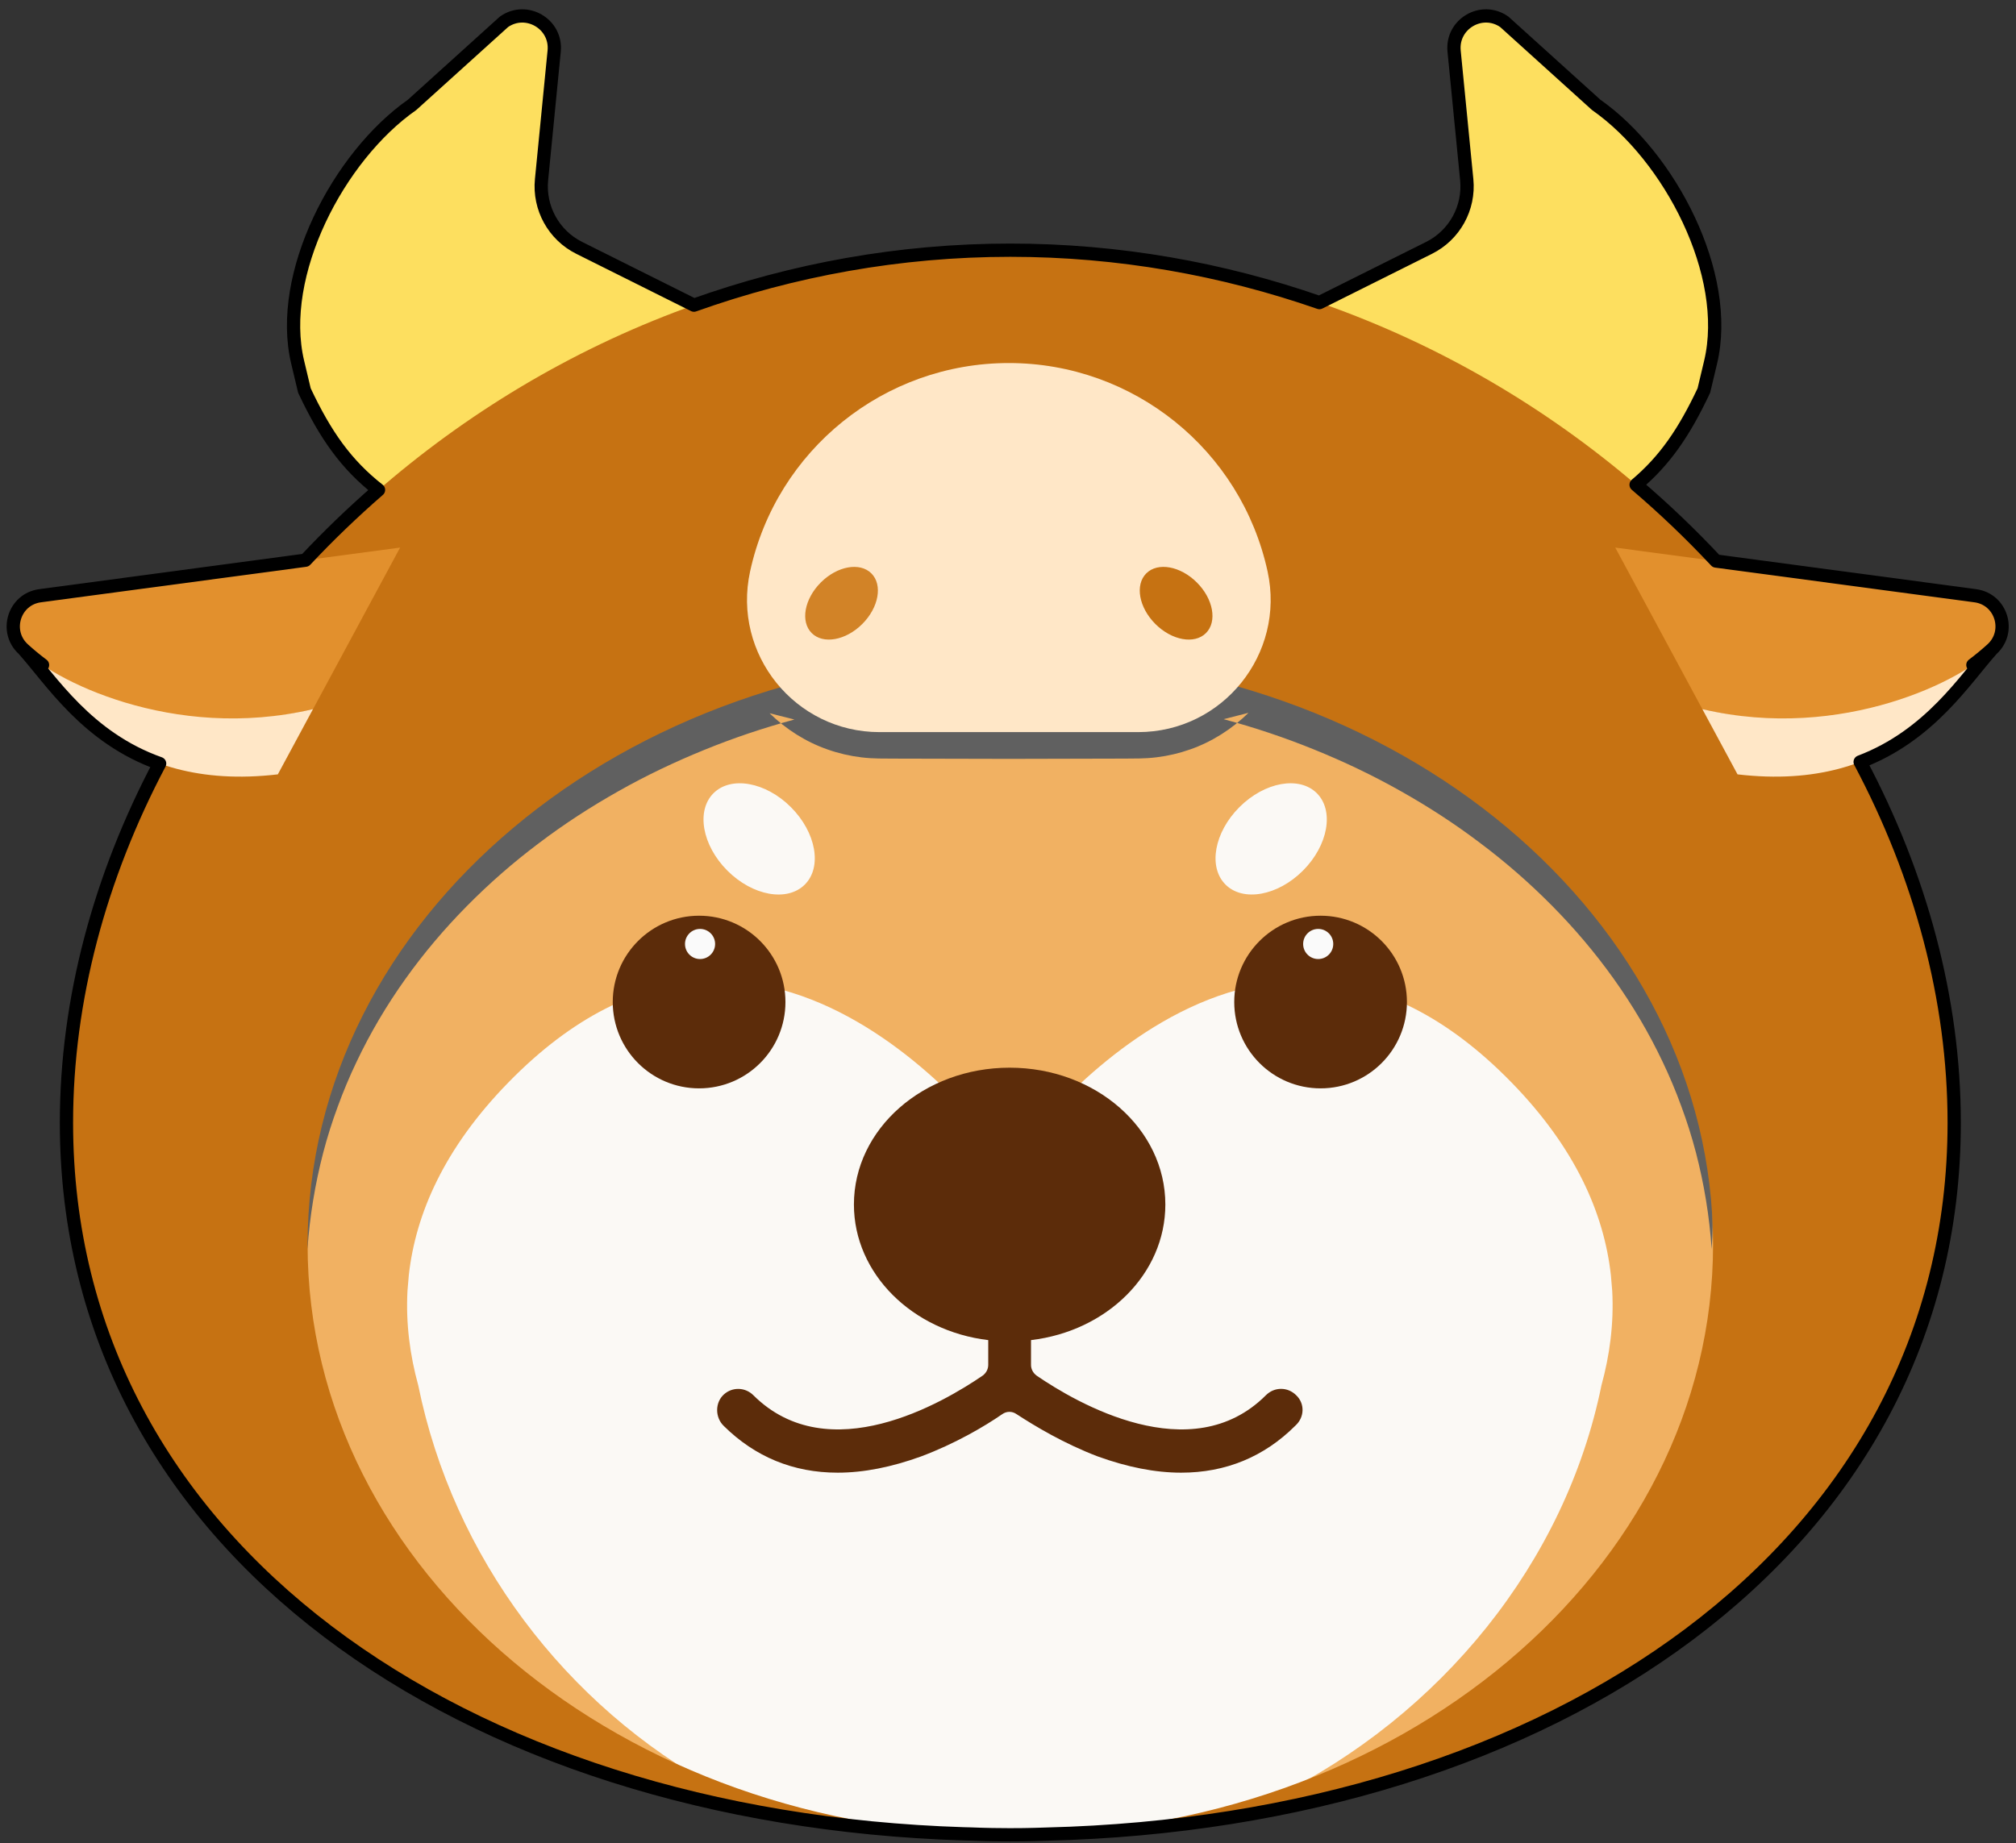 <svg xmlns="http://www.w3.org/2000/svg" width="152" height="139" viewBox="0 0 152 139">
    <rect x="0" y="0" width="152" height="139" fill="#333333" stroke="none"/>
    <g fill="none" fill-rule="evenodd">
        <g>
            <g>
                <path fill="#F1B162" d="M135.66 86.584c0 28.048-27.096 50.786-60.52 50.786-33.426 0-60.522-22.738-60.522-50.786 0-28.048 27.096-50.785 60.521-50.785s60.521 22.737 60.521 50.785" transform="translate(-207 -307) translate(208 308)"/>
                <path fill="#FBF9F5" d="M120.556 96.34c.133 2.487-.192 4.88-.812 7.135-2.72 13.37-12.12 24.9-24.668 31.07-6.243 1.828-12.95 2.825-19.937 2.825-7.742 0-15.142-1.224-21.946-3.448-11.609-6.302-20.028-17.512-22.659-30.448-.62-2.254-.944-4.646-.811-7.13l.1-1.184c.52-4.644 2.68-9.58 7.492-14.513 19.77-20.27 37.831 6.035 37.831 6.035s18.094-26.305 37.832-6.035c4.805 4.934 6.96 9.869 7.477 14.513l.1 1.18z" transform="translate(-207 -307) translate(208 308)"/>
                <path fill="#5C2C0A" d="M58.22 74.568c0 3.596-2.914 6.51-6.51 6.51-3.595 0-6.51-2.914-6.51-6.51 0-3.595 2.915-6.51 6.51-6.51 3.596 0 6.51 2.915 6.51 6.51M105.078 74.568c0 3.596-2.915 6.51-6.51 6.51-3.595 0-6.51-2.914-6.51-6.51 0-3.595 2.915-6.51 6.51-6.51 3.595 0 6.51 2.915 6.51 6.51" transform="translate(-207 -307) translate(208 308)"/>
                <path fill="#FAFAFA" d="M51.782 69.054c.627 0 1.135.509 1.135 1.136 0 .627-.508 1.135-1.135 1.135s-1.135-.508-1.135-1.135.508-1.136 1.135-1.136M98.388 69.054c.627 0 1.135.509 1.135 1.136 0 .627-.508 1.135-1.135 1.135s-1.135-.508-1.135-1.135.508-1.136 1.135-1.136" transform="translate(-207 -307) translate(208 308)"/>
                <path fill="#FBF9F5" d="M52.794 58.822c1.322-1.323 3.936-.853 5.838 1.049 1.902 1.902 2.372 4.515 1.049 5.838-1.323 1.322-3.936.853-5.838-1.05-1.902-1.901-2.372-4.515-1.05-5.837M92.448 59.87c1.901-1.902 4.515-2.371 5.838-1.05 1.322 1.323.853 3.937-1.05 5.84-1.901 1.901-4.515 2.37-5.837 1.048-1.323-1.322-.853-3.936 1.049-5.838" transform="translate(-207 -307) translate(208 308)"/>
                <path fill="#5C2C0A" d="M96.732 104.224c-.645-.645-1.645-.645-2.29 0-5.644 5.644-14.32.548-17.287-1.484-.258-.193-.42-.483-.42-.806v-1.871c5.741-.677 10.128-4.999 10.128-10.224 0-5.708-5.257-10.32-11.74-10.32-6.483 0-11.74 4.612-11.74 10.32 0 5.225 4.419 9.547 10.127 10.224v1.87c0 .324-.16.614-.419.807-2.967 2.032-11.61 7.128-17.287 1.484-.613-.613-1.58-.645-2.225-.064-.678.612-.678 1.741 0 2.386 2.354 2.322 5.225 3.515 8.579 3.515 1.967 0 4.064-.419 6.289-1.225 2.58-.968 4.773-2.258 6.128-3.193.322-.226.741-.226 1.064 0 1.387.903 3.58 2.225 6.128 3.193 2.225.806 4.322 1.225 6.29 1.225 3.353 0 6.256-1.193 8.61-3.547.71-.645.71-1.677.065-2.29" transform="translate(-207 -307) translate(208 308)"/>
                <path fill="#606060" d="M128.055 93.212c-.168-2.477-.57-4.918-1.186-7.29-.31-1.184-.679-2.35-1.103-3.493-.417-1.145-.89-2.268-1.413-3.362-2.081-4.39-4.955-8.347-8.339-11.767-1.692-1.71-3.507-3.296-5.43-4.736-1.914-1.451-3.935-2.759-6.027-3.932-2.09-1.179-4.262-2.21-6.485-3.11-2.22-.903-4.499-1.665-6.814-2.285l1.872-.478c-1.235 1.213-2.734 2.174-4.38 2.753-.822.291-1.677.492-2.54.598-.433.054-.867.08-1.3.089l-1.107.01-8.723.021-8.723-.02-1.1-.008c-.434-.008-.868-.032-1.3-.085-.864-.103-1.72-.3-2.543-.59-1.65-.572-3.151-1.53-4.39-2.738l1.872.473c-2.31.625-4.584 1.387-6.8 2.293-2.217.902-4.384 1.933-6.47 3.113-2.087 1.176-4.104 2.482-6.013 3.933-1.917 1.44-3.73 3.024-5.416 4.734-3.376 3.417-6.242 7.37-8.318 11.753-.523 1.093-.994 2.214-1.41 3.357-.423 1.141-.792 2.306-1.101 3.489-.614 2.368-1.016 4.805-1.186 7.278-.169-2.473-.067-4.98.315-7.457.189-1.238.44-2.47.752-3.69.32-1.217.7-2.421 1.138-3.606 1.76-4.74 4.476-9.135 7.824-12.964 1.675-1.916 3.51-3.693 5.463-5.331 1.96-1.628 4.035-3.122 6.208-4.457 2.176-1.329 4.44-2.518 6.775-3.546 2.338-1.023 4.74-1.9 7.188-2.622l1.042-.307.83.78c.856.805 1.874 1.434 2.98 1.796.552.183 1.123.307 1.703.367.29.031.583.042.876.044l1.08-.005 8.724-.02 8.723.021 1.075.006c.293-.002.585-.014.875-.047.58-.062 1.151-.187 1.703-.372 1.105-.368 2.122-.999 2.974-1.807l.829-.785 1.043.307c2.452.722 4.86 1.594 7.202 2.616 2.34 1.028 4.608 2.214 6.79 3.543 2.176 1.335 4.256 2.827 6.221 4.455 1.956 1.64 3.798 3.415 5.476 5.334 3.358 3.83 6.08 8.229 7.848 12.974.44 1.186.821 2.392 1.142 3.61.313 1.222.565 2.455.755 3.696.384 2.48.487 4.99.319 7.467" transform="translate(-207 -307) translate(208 308)"/>
                <path fill="#FDDF5F" d="M54.392 23.546l-11.72-5.853c-1.922-.96-3.052-3.005-2.842-5.142l.953-9.697c.2-2.05-2.095-3.392-3.782-2.21l-6.928 6.262c-5.56 3.892-10.199 12.802-8.63 19.405l.509 2.14c2.145 4.551 4.204 6.932 8.472 9.435l12.504 7.331 11.464-21.671zM95.026 23.546l11.72-5.853c1.922-.96 3.052-3.005 2.842-5.142l-.953-9.697c-.2-2.05 2.095-3.392 3.782-2.21l6.928 6.262c5.56 3.892 10.199 12.802 8.63 19.405l-.509 2.14c-2.146 4.551-4.204 6.932-8.472 9.435l-12.504 7.331-11.464-21.671z" transform="translate(-207 -307) translate(208 308)"/>
                <path fill="#C67212" d="M75.176 17.868c-39.303 0-71.165 32.804-71.165 65.798 0 32.995 31.862 53.686 71.165 53.686-29.262 0-52.984-19.914-52.984-44.479 0-24.565 23.722-44.48 52.984-44.48 29.261 0 52.983 19.915 52.983 44.48 0 24.565-23.722 44.48-52.983 44.48 39.303 0 71.164-20.692 71.164-53.687 0-32.994-31.861-65.798-71.164-65.798" transform="translate(-207 -307) translate(208 308)"/>
                <path fill="#FFE7C7" d="M84.811 54.212H65.314c-6.372 0-11.116-5.887-9.76-12.114 1.996-9.176 10.118-15.72 19.509-15.72 9.39 0 17.512 6.544 19.51 15.72 1.354 6.227-3.39 12.114-9.762 12.114" transform="translate(-207 -307) translate(208 308)"/>
                <path fill="#C67212" d="M89.926 46.743c-.864.864-2.573.557-3.815-.686-1.243-1.243-1.55-2.95-.686-3.815.864-.864 2.572-.557 3.815.686 1.243 1.242 1.55 2.95.686 3.815" transform="translate(-207 -307) translate(208 308)"/>
                <path fill="#D28327" d="M64.015 46.057c-1.243 1.243-2.951 1.55-3.815.686-.865-.864-.557-2.572.685-3.815 1.243-1.243 2.95-1.55 3.815-.685.864.864.557 2.572-.685 3.814" transform="translate(-207 -307) translate(208 308)"/>
                <path fill="#E2902D" d="M29.167 40.295L2.022 43.927C.054 44.19-.7 46.63.77 47.965c3.564 3.232 10.516 7.181 21.832 4.511l6.565-12.181z" transform="translate(-207 -307) translate(208 308)"/>
                <path fill="#FFE7C7" d="M.77 47.965c2.982 3.326 7.235 10.834 19.178 9.433l2.652-4.921C11.982 54.982 2.74 50.16.77 47.965" transform="translate(-207 -307) translate(208 308)"/>
                <path fill="#E2902D" d="M120.785 40.295l27.145 3.632c1.968.263 2.722 2.704 1.252 4.038-3.565 3.232-10.517 7.181-21.832 4.511l-6.565-12.181z" transform="translate(-207 -307) translate(208 308)"/>
                <path fill="#FFE7C7" d="M149.182 47.965c-2.982 3.326-7.235 10.834-19.178 9.433l-2.652-4.921c10.618 2.505 19.86-2.316 21.83-4.512" transform="translate(-207 -307) translate(208 308)"/>
                <path stroke="#000" stroke-linejoin="round" d="M112.417.643l6.928 6.263c5.56 3.892 10.199 12.802 8.63 19.405l-.509 2.14c-1.489 3.159-2.936 5.272-5.109 7.106 2.125 1.813 4.136 3.737 6.023 5.753l19.55 2.617c1.968.263 2.722 2.704 1.252 4.038-.428.388-.906.787-1.433 1.183.64-.433 1.125-.84 1.433-1.183-2.037 2.272-4.666 6.493-9.933 8.496 4.544 8.562 7.091 17.876 7.091 27.205 0 32.224-30.389 52.712-68.42 53.652l-.508.016-.337.01c-.208.006-.416.01-.625.014l-.367.006h-.034l-.91.006h0c-.307 0-.614-.002-.92-.006l.92.006c-.44 0-.878-.004-1.315-.012-.205-.004-.411-.008-.616-.014l-.295-.008c-.187-.006-.375-.012-.562-.02l-.202-.007-.49-.012C33.989 136.1 4.011 115.67 4.011 83.667c0-9.286 2.523-18.556 7.025-27.084C5.546 54.635 2.85 50.284.77 47.965c.308.344.795.752 1.437 1.186-.53-.397-1.008-.797-1.437-1.186C-.7 46.63.054 44.19 2.022 43.927h0l20.007-2.679c1.735-1.85 3.574-3.62 5.51-5.302-2.443-1.925-3.991-4.11-5.587-7.495h0l-.51-2.14c-1.568-6.603 3.071-15.513 8.631-19.405h0L37.001.643c1.687-1.18 3.983.161 3.782 2.21h0l-.953 9.698c-.21 2.137.92 4.183 2.842 5.142h0l8.651 4.32c7.457-2.659 15.486-4.145 23.853-4.145 8.162 0 16.003 1.414 23.305 3.952l8.265-4.127c1.922-.96 3.052-3.005 2.842-5.142l-.953-9.697c-.2-2.05 2.095-3.392 3.782-2.21z" transform="translate(-207 -307) translate(208 308)"/>
            </g>
        </g>
    </g>
</svg>

